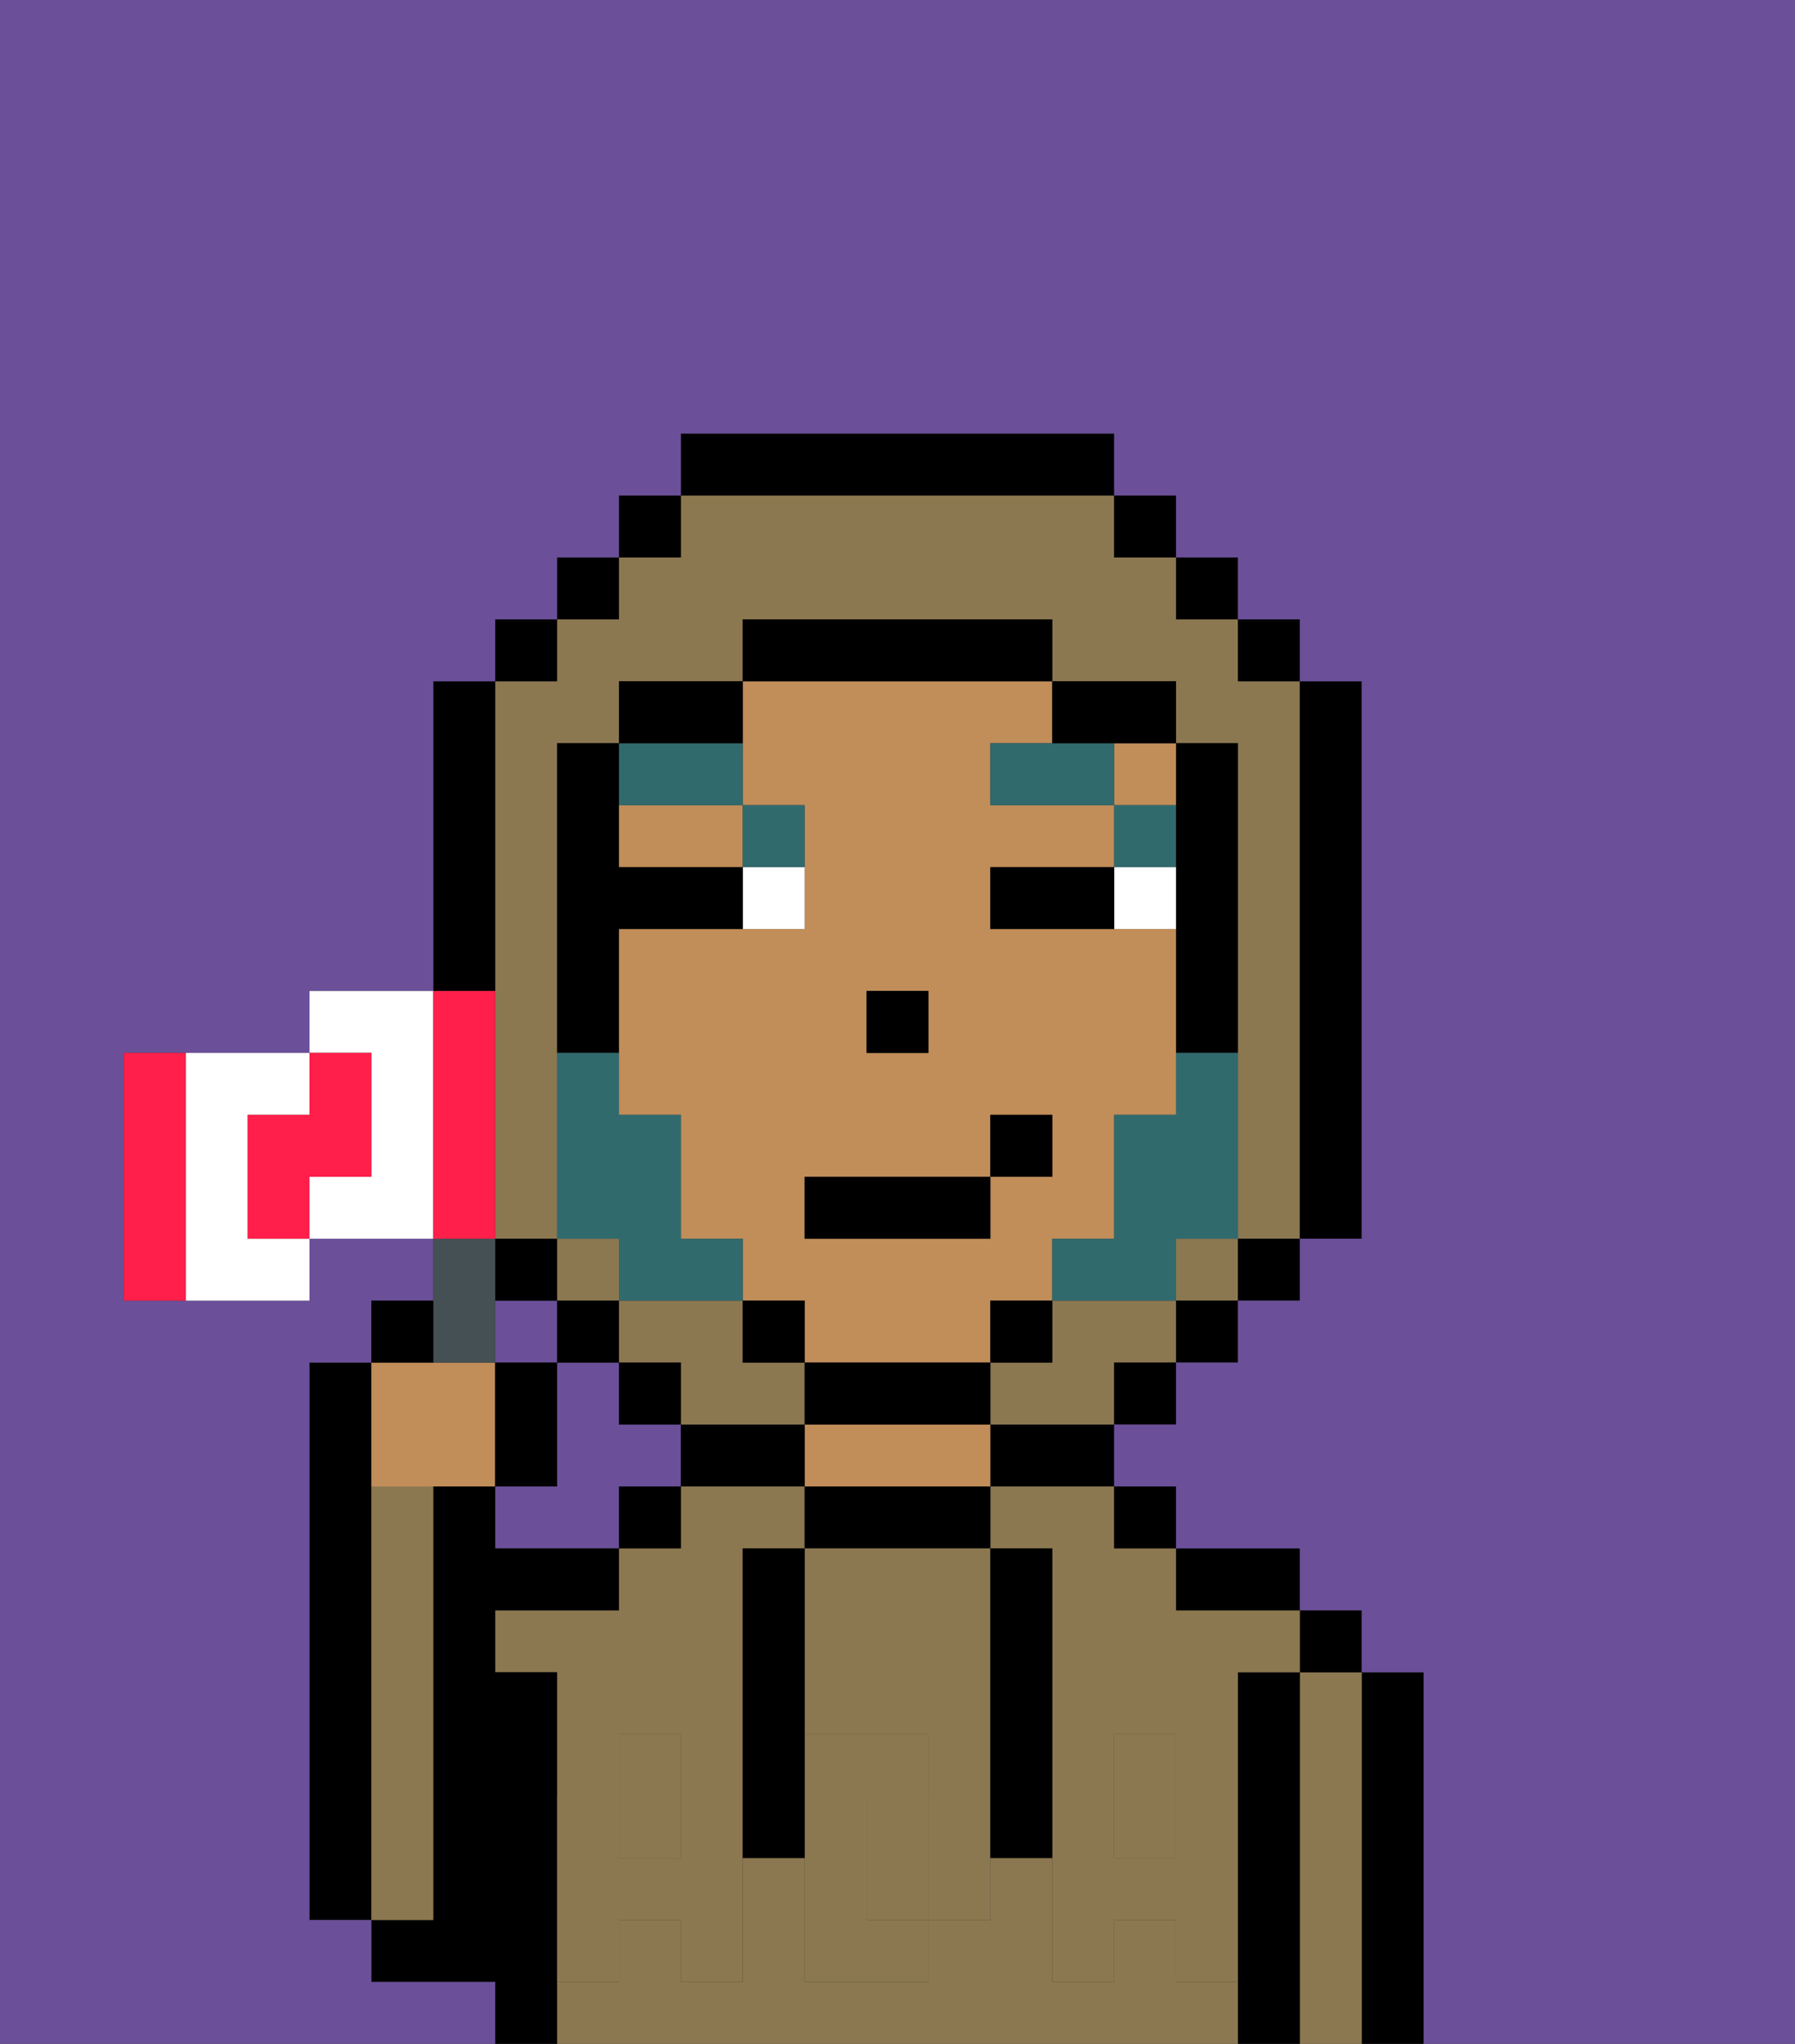 <svg xmlns="http://www.w3.org/2000/svg" viewBox="0 0 29 33"><rect x="0" y="0" width="29" height="33" fill="#333333" stroke="none"/><defs><style>polygon,rect,path{shape-rendering:crispedges;}.ta161-1{fill:#6b4f99;}.ta161-2{fill:#000000;}.ta161-3{fill:#8c7850;}.ta161-4{fill:#c18d59;}.ta161-5{fill:#8c7850;}.ta161-6{fill:#ffffff;}.ta161-7{fill:#316a6d;}.ta161-8{fill:#316a6d;}.ta161-9{fill:#455054;}.ta161-10{fill:#ff1f4a;}</style></defs><rect class="ta161-1" x="8" y="21" width="1" height="1"/><path class="ta161-1" d="M11,24V23H10V22H9v2H8v1h2V24Z"/><path class="ta161-2" d="M6,24V22H5v9H6V24Z"/><path class="ta161-2" d="M23,27H22v6h1V27Z"/><path class="ta161-3" d="M22,27H21v6h1V27Z"/><rect class="ta161-2" x="21" y="26" width="1" height="1"/><path class="ta161-2" d="M21,27H20v6h1V27Z"/><path class="ta161-3" d="M19,32V31H18v1H17V30H16v1H15v1H13V30H12v2H11V31H10v1H9v1H20V32Z"/><rect class="ta161-3" x="18" y="29" width="1" height="1"/><rect class="ta161-3" x="10" y="29" width="1" height="1"/><path class="ta161-3" d="M16,25h1v4h1V28h1v1h1V27h1V26H19V25H18V24H16Z"/><path class="ta161-3" d="M10,28h1v1h1V25h1V24H11v1H10v1H8v1H9v2h1Z"/><path class="ta161-2" d="M20,26h1V25H19v1Z"/><rect class="ta161-2" x="18" y="24" width="1" height="1"/><path class="ta161-2" d="M16,24h2V23H16Z"/><path class="ta161-2" d="M13,24v1h3V24H13Z"/><path class="ta161-4" d="M13,23v1h3V23H13Z"/><path class="ta161-2" d="M12,23H11v1h2V23Z"/><rect class="ta161-2" x="10" y="24" width="1" height="1"/><path class="ta161-2" d="M9,31V27H8V26h2V25H8V24H7v7H6v1H8v1H9V31Z"/><path class="ta161-3" d="M7,30V24H6v7H7Z"/><path class="ta161-3" d="M13,25v3h2v1h1V25H13Z"/><path class="ta161-3" d="M14,29v2h1V29Z"/><path class="ta161-5" d="M19,30H18V29H17v3h1V31h1v1h1V29H19Z"/><rect class="ta161-5" x="18" y="28" width="1" height="1"/><path class="ta161-5" d="M15,29v2h1V29Z"/><path class="ta161-5" d="M14,30V29h1V28H13v4h2V31H14Z"/><path class="ta161-5" d="M11,29v1H10V29H9v3h1V31h1v1h1V29Z"/><rect class="ta161-5" x="10" y="28" width="1" height="1"/><path class="ta161-2" d="M13,25H12v5h1V25Z"/><path class="ta161-2" d="M17,28V25H16v5h1V28Z"/><path class="ta161-4" d="M10,13v1h2V13Z"/><rect class="ta161-4" x="18" y="12" width="1" height="1"/><path class="ta161-4" d="M12,13h1v2H10v3h1v2h1v1h1v1h3V21h1V20h1V18h1V15H16V14h2V13H16V12h1V11H12v2Zm4,5h1v1H16v1H13V19h3Zm-2-2h1v1H14Z"/><rect class="ta161-2" x="14" y="16" width="1" height="1"/><path class="ta161-6" d="M18,14v1h1V14Z"/><path class="ta161-6" d="M13,14H12v1h1Z"/><path class="ta161-2" d="M17,14H16v1h2V14Z"/><rect class="ta161-7" x="18" y="13" width="1" height="1"/><polygon class="ta161-7" points="17 12 16 12 16 13 18 13 18 12 17 12"/><path class="ta161-7" d="M13,13H12v1h1Z"/><path class="ta161-7" d="M12,13V12H10v1Z"/><path class="ta161-3" d="M18,21H17v1H16v1h2V22h1V21Z"/><path class="ta161-3" d="M8,15v5H9V12h1V11h2V10h5v1h2v1h1v8h1V11H20V10H19V9H18V8H11V9H10v1H9v1H8v4Z"/><rect class="ta161-3" x="19" y="20" width="1" height="1"/><rect class="ta161-3" x="9" y="20" width="1" height="1"/><path class="ta161-3" d="M13,23V22H12V21H10v1h1v1h2Z"/><rect class="ta161-2" x="10" y="8" width="1" height="1"/><rect class="ta161-2" x="9" y="9" width="1" height="1"/><rect class="ta161-2" x="8" y="10" width="1" height="1"/><path class="ta161-2" d="M8,15V11H7v5H8Z"/><rect class="ta161-2" x="8" y="20" width="1" height="1"/><rect class="ta161-2" x="9" y="21" width="1" height="1"/><rect class="ta161-2" x="10" y="22" width="1" height="1"/><rect class="ta161-2" x="18" y="22" width="1" height="1"/><rect class="ta161-2" x="19" y="21" width="1" height="1"/><rect class="ta161-2" x="20" y="20" width="1" height="1"/><path class="ta161-2" d="M21,20h1V11H21v9Z"/><rect class="ta161-2" x="20" y="10" width="1" height="1"/><rect class="ta161-2" x="19" y="9" width="1" height="1"/><rect class="ta161-2" x="18" y="8" width="1" height="1"/><path class="ta161-2" d="M18,8V7H11V8h7Z"/><path class="ta161-2" d="M12,11H10v1h2Z"/><path class="ta161-2" d="M10,16V15h2V14H10V12H9v5h1Z"/><rect class="ta161-2" x="12" y="21" width="1" height="1"/><path class="ta161-2" d="M13,22v1h3V22H13Z"/><rect class="ta161-2" x="16" y="21" width="1" height="1"/><path class="ta161-2" d="M19,14v3h1V12H19v2Z"/><path class="ta161-2" d="M18,12h1V11H17v1Z"/><path class="ta161-2" d="M17,11V10H12v1h5Z"/><path class="ta161-1" d="M0,7V33H8V32H6V31H5V22H6V21H7V20H5v1H2V17H5V16H7V11H8V10H9V9h1V8h1V7h7V8h1V9h1v1h1v1h1v9H21v1H20v1H19v1H18v1h1v1h2v1h1v1h1v6h6V0H0Z"/><path class="ta161-8" d="M19,18H18v2H17v1h2V20h1V17H19Z"/><path class="ta161-8" d="M10,21h2V20H11V18H10V17H9v3h1Z"/><rect class="ta161-2" x="13" y="19" width="3" height="1"/><rect class="ta161-2" x="16" y="18" width="1" height="1"/><path class="ta161-4" d="M7,24H8V22H6v2Z"/><path class="ta161-9" d="M8,22V20H7v2Z"/><path class="ta161-2" d="M7,21H6v1H7Z"/><path class="ta161-2" d="M9,22H8v2H9Z"/><path class="ta161-6" d="M4,19V18H5V17H3v4H5V20H4Z"/><path class="ta161-6" d="M7,16H5v1H6v2H5v1H7V16Z"/><path class="ta161-10" d="M2,17v4H3V17Z"/><path class="ta161-10" d="M8,19V16H7v4H8Z"/><path class="ta161-10" d="M6,19V17H5v1H4v2H5V19Z"/></svg>